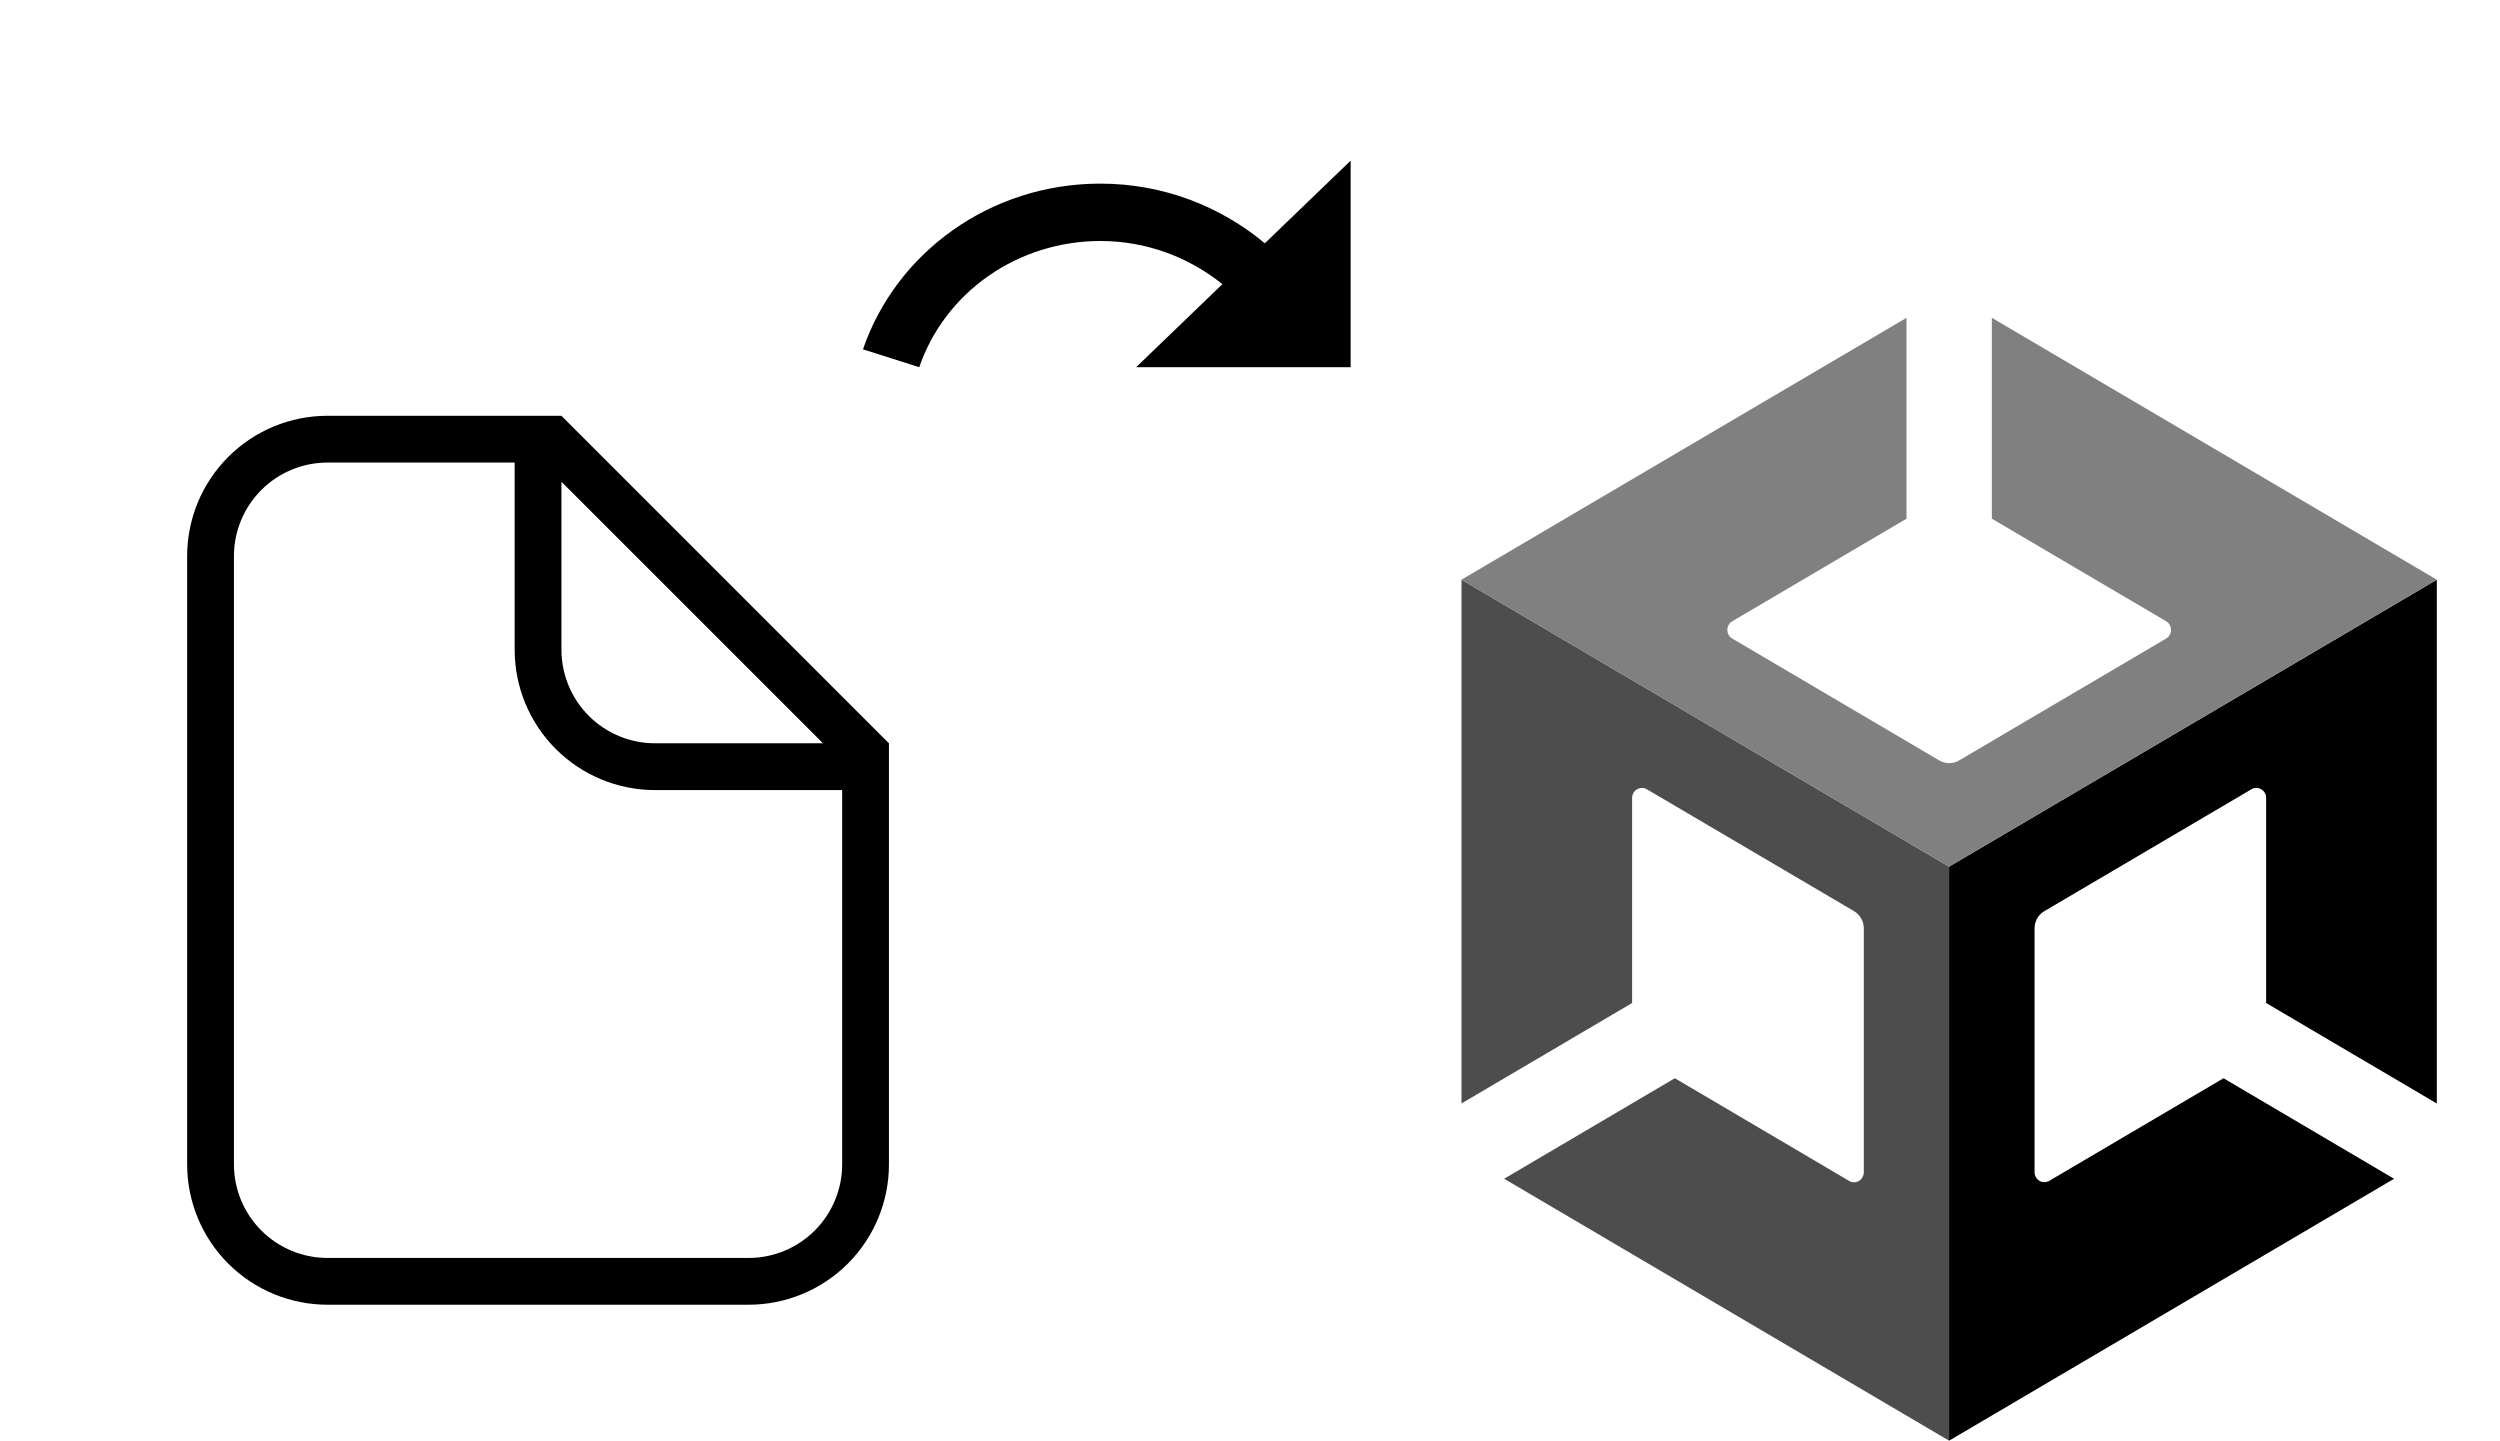 <svg width="118" height="68" viewBox="0 0 118 68" fill="none" xmlns="http://www.w3.org/2000/svg">
    <g clip-path="url(#clip0_0_1)">
        <path d="M91.996 68L113 55.638L104.95 50.893L96.719 55.739C96.649 55.778 96.57 55.798 96.49 55.798C96.41 55.797 96.331 55.776 96.262 55.735C96.193 55.694 96.135 55.635 96.095 55.564C96.054 55.493 96.032 55.413 96.031 55.331V43.822C96.031 43.483 96.203 43.176 96.492 43.007L106.272 37.251C106.341 37.21 106.42 37.189 106.5 37.19C106.581 37.19 106.659 37.213 106.728 37.254C106.871 37.335 106.961 37.488 106.962 37.654V47.342L115.018 52.085V27.362L91.996 40.906L91.996 68Z" fill="black"/>
        <path d="M87.286 55.744L79.052 50.892L70.995 55.637L91.996 68V40.906L68.982 27.361V52.083L77.036 47.342V37.655C77.039 37.489 77.127 37.336 77.268 37.255C77.338 37.213 77.417 37.191 77.497 37.19C77.578 37.19 77.657 37.211 77.727 37.251L87.512 43.007C87.652 43.09 87.768 43.209 87.849 43.352C87.93 43.495 87.972 43.658 87.972 43.823V55.334C87.971 55.416 87.95 55.496 87.909 55.567C87.869 55.638 87.812 55.697 87.743 55.739C87.674 55.781 87.595 55.803 87.515 55.804C87.435 55.805 87.356 55.784 87.286 55.745" fill="#4D4D4D"/>
        <path d="M94.015 15V24.482L102.246 29.325C102.387 29.409 102.471 29.564 102.471 29.733C102.471 29.9 102.385 30.052 102.246 30.137L92.462 35.897C92.321 35.978 92.162 36.021 92.001 36.021C91.839 36.021 91.68 35.978 91.54 35.897L81.759 30.137C81.689 30.096 81.632 30.037 81.592 29.966C81.552 29.895 81.531 29.814 81.531 29.733C81.531 29.651 81.551 29.569 81.591 29.498C81.631 29.426 81.689 29.367 81.759 29.325L89.988 24.482V15L68.981 27.362L91.996 40.906L115.016 27.362L94.015 15Z" fill="#808080"/>
    </g>
    <path d="M59.7 11.483C57.619 9.75 54.919 8.667 51.938 8.667C46.706 8.667 42.285 11.949 40.733 16.488L43.388 17.333C43.98 15.6 45.125 14.091 46.66 13.021C48.196 11.951 50.042 11.375 51.938 11.375C54.131 11.375 56.134 12.155 57.697 13.412L53.625 17.333H63.75V7.583L59.7 11.483Z" fill="black"/>
    <path d="M30.917 37.292C29.16 37.292 27.474 36.594 26.232 35.351C24.99 34.109 24.292 32.424 24.292 30.667V21.833H15.458C14.287 21.833 13.164 22.299 12.335 23.127C11.507 23.955 11.042 25.079 11.042 26.25V54.958C11.042 56.13 11.507 57.253 12.335 58.081C13.164 58.91 14.287 59.375 15.458 59.375H35.333C36.505 59.375 37.628 58.91 38.456 58.081C39.285 57.253 39.75 56.13 39.75 54.958V37.292H30.917ZM26.5 30.667C26.5 31.838 26.965 32.961 27.794 33.79C28.622 34.618 29.745 35.083 30.917 35.083H38.845L26.5 22.739V30.667ZM15.458 19.625H26.5L41.958 35.083V54.958C41.958 56.715 41.26 58.401 40.018 59.643C38.776 60.885 37.09 61.583 35.333 61.583H15.458C13.701 61.583 12.016 60.885 10.774 59.643C9.531 58.401 8.833 56.715 8.833 54.958V26.25C8.833 24.493 9.531 22.808 10.774 21.565C12.016 20.323 13.701 19.625 15.458 19.625Z" fill="black"/>
    <defs>
        <clipPath id="clip0_0_1">
            <rect width="52" height="53" fill="white" transform="translate(66 15)"/>
        </clipPath>
    </defs>
</svg>

